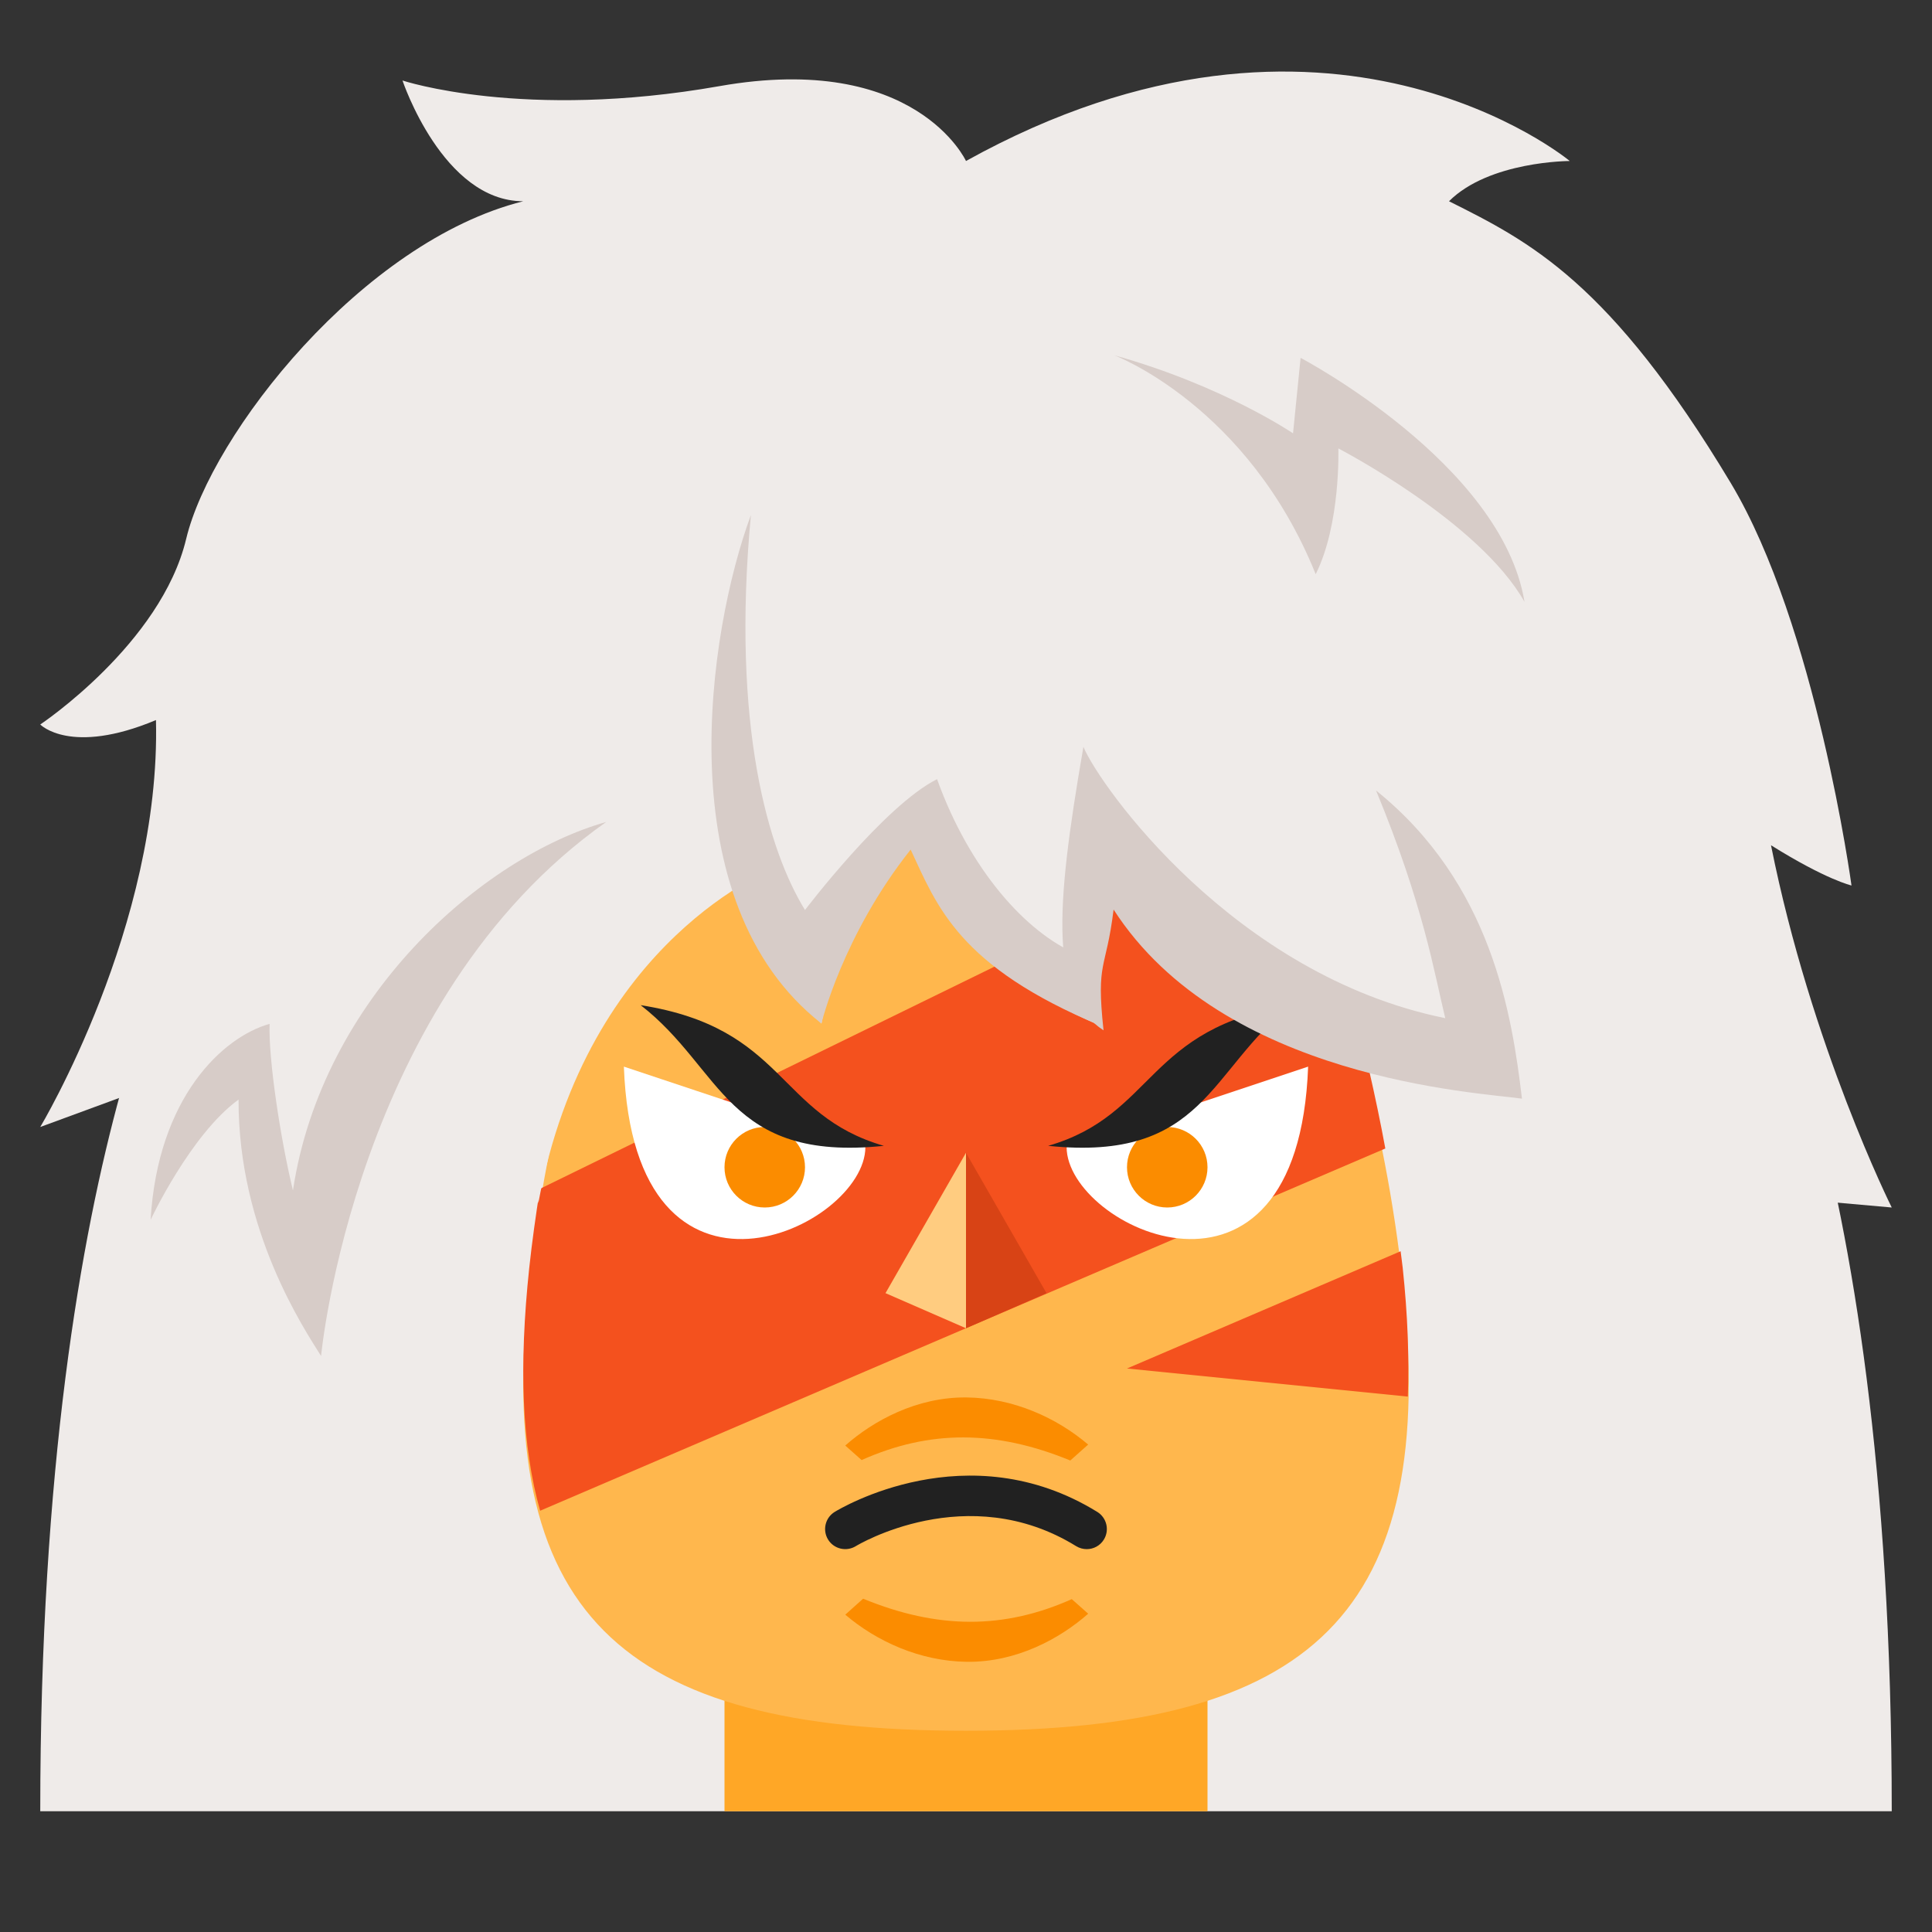 <svg xmlns="http://www.w3.org/2000/svg"  viewBox="0 0 48 48" width="1600px" height="1600px"><rect x="0" y="0" width="48" height="48" fill="#333333" stroke="none"/><path fill="#efebe9" d="M24,4c0,0-1.25-2.72-6.125-1.86S10,2,10,2s1,3,3,3c-4,1-7.75,5.78-8.375,8.39S1,18,1,18 s0.75,0.78,2.875-0.11C4,23,1,28,1,28l4.574-1.682l38.49,3.421L47,30c0,0-2-4-3-9c1.375,0.86,2,1,2,1s-0.879-6.464-3-10 c-3-5-5-6-7-7c1-1,3-1,3-1S33-1,24,4z"/><path fill="#efebe9" d="M43,22c0,0,4,6,4,23c-7,0-23,0-23,0l0.083-21.443L43,22z"/><path fill="#efebe9" d="M5,22c0,0-4,6-4,23c7,0,23,0,23,0l-0.083-21.443L5,22z"/><rect width="12" height="8" x="18" y="37" fill="#ffa726"/><path fill="#ffb74d" d="M34.85,31.853C35.754,40.092,32.62,43,24,43s-11.754-2.908-10.85-11.147 C13.996,24.144,17.508,14.89,24,14.89S34.004,24.144,34.85,31.853z"/><path fill="#212121" d="M27,38.488c-0.09,0-0.181-0.024-0.263-0.074c-2.707-1.672-5.446-0.019-5.475,0 c-0.234,0.143-0.543,0.072-0.688-0.163c-0.145-0.235-0.072-0.543,0.163-0.688c0.134-0.081,3.301-1.988,6.525,0 c0.235,0.146,0.308,0.453,0.163,0.688C27.331,38.404,27.167,38.488,27,38.488z"/><path fill="#fb8c00" d="M26.591,36.286c-1.85-0.761-3.497-0.765-5.184-0.011L21,35.914c0.693-0.612,1.77-1.207,3.008-1.195 c1.171,0.012,2.255,0.512,3.027,1.171L26.591,36.286z"/><path fill="#f4511e" d="M32.125,20.39l-18.71,9.146c-0.104,0.661-0.197,1.318-0.266,1.964 c-0.261,2.452-0.18,4.441,0.27,6.034l20.999-9C33.969,26.086,33.069,22.582,32.125,20.39z"/><polygon fill="#ffcc80" points="24,28.64 24,33 22,32.128"/><polygon fill="#d84315" points="24,28.64 24,33 26,32.128"/><path fill="#f4511e" d="M34.85,31.5c-0.015-0.136-0.036-0.276-0.052-0.413L28,34l6.977,0.698 C35.012,33.729,34.975,32.674,34.85,31.5z"/><path fill="#fb8c00" d="M21.444,39.719c1.85,0.761,3.497,0.765,5.184,0.011l0.408,0.362 c-0.693,0.612-1.77,1.207-3.008,1.195c-1.171-0.012-2.255-0.512-3.027-1.171L21.444,39.719z"/><path fill="#fff" d="M15.5,26.5l6,2C21.5,30.5,15.749,33.242,15.5,26.5z"/><path fill="#fff" d="M32.5,26.5l-6,2C26.5,30.5,32.251,33.242,32.5,26.5z"/><circle cx="19" cy="29" r="1" fill="#fb8c00"/><circle cx="29" cy="29" r="1" fill="#fb8c00"/><path fill="#efebe9" d="M23.876,14.209c0,0-4.9,7.692,3.468,11.275c-0.375-3.156,0.563-5.156,0.563-5.156 s3.688,4.344,8.442,6.315c-0.453-2.067-1.939-3.908-1.811-8.269C34.665,14.012,31.466,9.297,23.876,14.209z"/><path fill="#efebe9" d="M27.634,18.303c0,0-6.069,0.908-7.226,7.126c-0.966-0.903-1.127-3.882-1.127-3.882 s-4.698,1.76-5.906,8.344c-1.208-8.458,3.27-16.822,15.002-15.335S27.634,18.303,27.634,18.303z"/><path fill="#212121" d="M15.917,24.973c2.046,1.585,2.141,3.901,6.042,3.495C19.294,27.696,19.532,25.542,15.917,24.973z"/><path fill="#212121" d="M32.083,24.973c-2.046,1.585-2.141,3.901-6.042,3.495C28.706,27.696,28.468,25.542,32.083,24.973z"/><path fill="#d7ccc8" d="M34.188,19.64c2.875,2.313,3.375,5.563,3.625,7.656c-1.094-0.156-7.427-0.479-10.146-4.698 c-0.188,1.531-0.438,1.25-0.25,3c-1.323-0.865-1.219-2.896-0.5-7.042c0.406,0.969,3.74,5.677,8.99,6.74 C35.625,24.14,35.375,22.515,34.188,19.64z"/><path fill="#d7ccc8" d="M3.742,30.306c0,0,0.995-2.125,2.185-2.987c-0.01,3.253,1.629,5.699,2.05,6.37 c0,0,0.835-8.862,7.085-13.268C11.969,21.296,8,24.796,7.278,29.576c-0.309-1.277-0.61-3.251-0.58-4.138 C5.536,25.761,3.919,27.268,3.742,30.306z"/><path fill="#d7ccc8" d="M18.656,12.796c-1.063,2.875-2.108,9.611,1.752,12.632c0,0,0.529-2.195,2.217-4.32 c0.656,1.406,1.188,2.906,4.719,4.375c-0.269-0.434,0.392-1.362-0.594-1.781c-1.25-0.531-2.654-2.08-3.469-4.344 C21.969,20.015,20,22.609,20,22.609C19.094,21.14,18.165,18.044,18.656,12.796z"/><path fill="#d7ccc8" d="M27.688,8.828c0,0,3.313,1.25,5,5.438c0.625-1.25,0.563-3.125,0.563-3.125s3.5,1.813,4.625,3.813 c-0.563-3.438-5.563-6.063-5.563-6.063l-0.188,1.875C32.125,10.765,30.375,9.578,27.688,8.828z"/></svg>